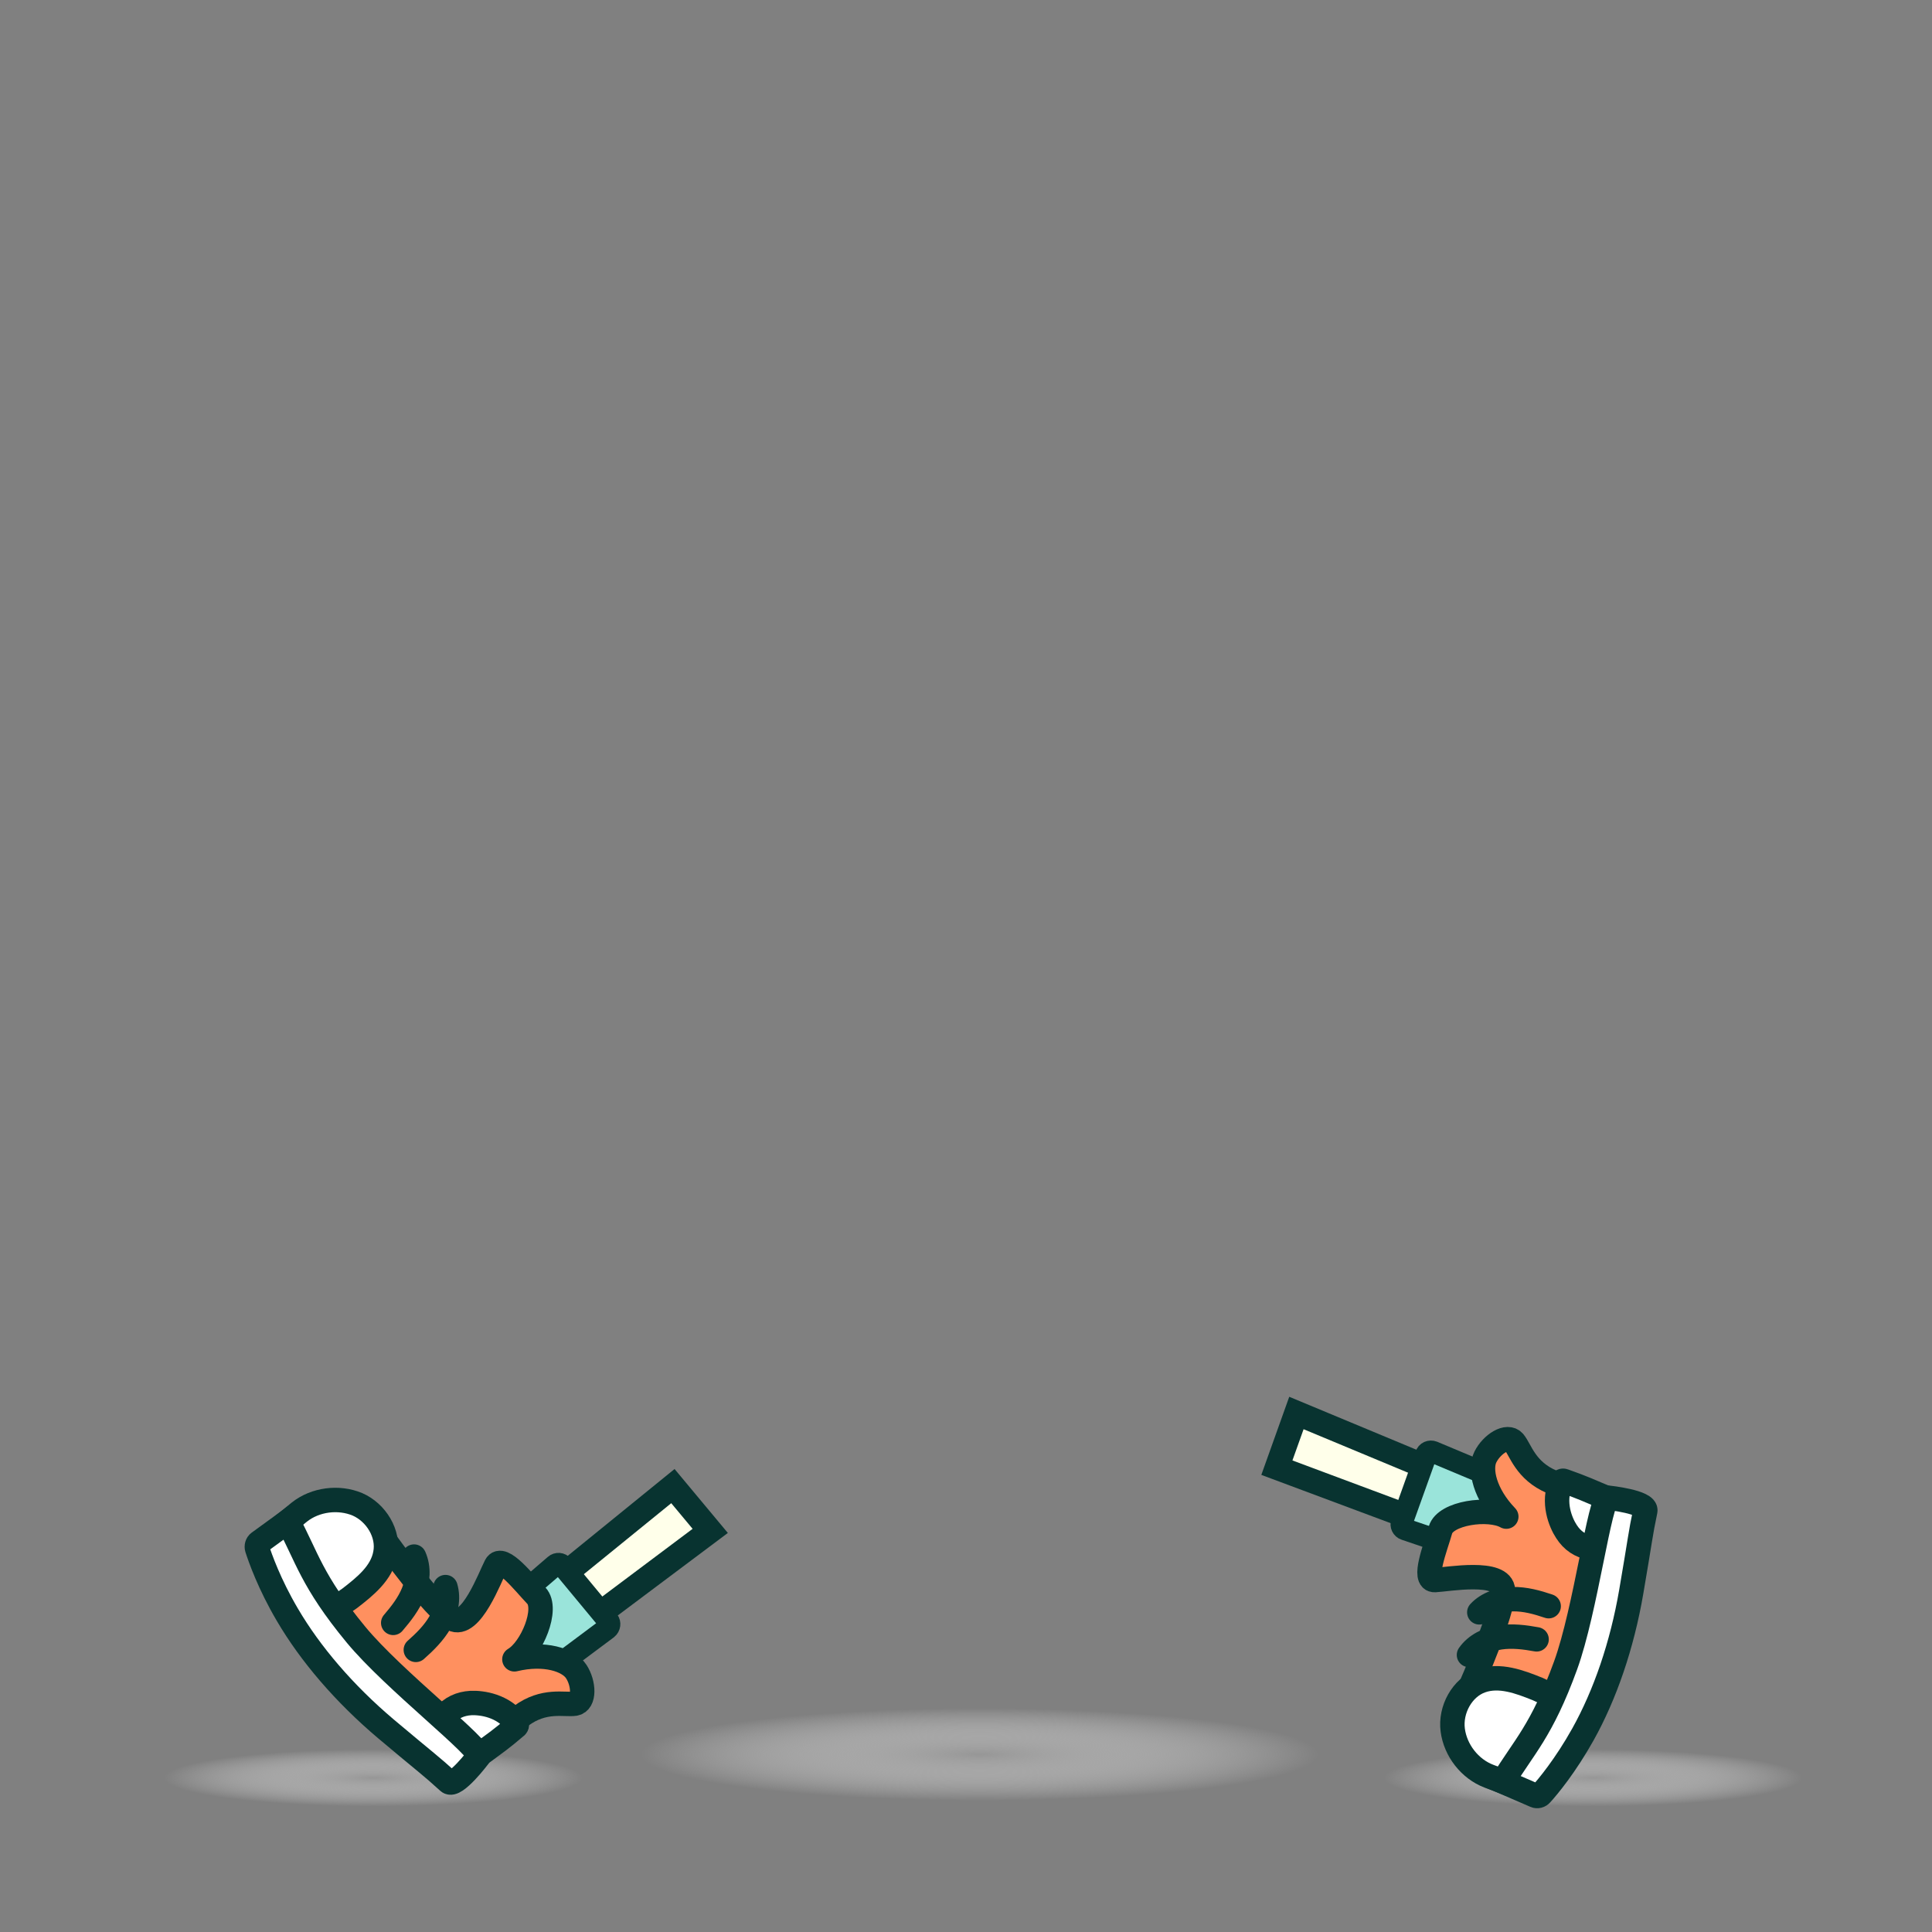 <?xml version="1.0" encoding="utf-8"?>
<!-- Generator: Adobe Illustrator 28.0.0, SVG Export Plug-In . SVG Version: 6.00 Build 0)  -->
<svg version="1.1" id="Feet" xmlns="http://www.w3.org/2000/svg" xmlns:xlink="http://www.w3.org/1999/xlink" x="0px" y="0px"
	 viewBox="0 0 880 880" style="enable-background:new 0 0 880 880;" xml:space="preserve">
<rect x="0" y="0" width="880" height="880" fill="#808080" stroke="none"/>
<style type="text/css">
	.st0{fill:url(#SVGID_1_);}
	.st1{fill:url(#SVGID_00000109716575366363886950000009330241253043442615_);}
	.st2{fill:#FFFFEA;stroke:#083330;stroke-width:11.125;stroke-linecap:round;stroke-miterlimit:10;}
	.st3{fill:#9AE4DA;stroke:#083330;stroke-width:9.956;stroke-miterlimit:10;}
	.st4{fill:#FF905F;stroke:#083330;stroke-width:11.125;stroke-linecap:round;stroke-linejoin:round;stroke-miterlimit:10;}
	.st5{fill:#FFFFFF;stroke:#083330;stroke-width:11.125;stroke-linecap:round;stroke-miterlimit:10;}
	.st6{fill:none;stroke:#083330;stroke-width:11.125;stroke-linecap:round;stroke-miterlimit:10;}
	.st7{fill:url(#SVGID_00000114050734538165243210000014683175854512814755_);}
</style>
<g>
	
		<radialGradient id="SVGID_1_" cx="169.987" cy="809.484" r="95.51" gradientTransform="matrix(1 0 0 0.136 0 699.691)" gradientUnits="userSpaceOnUse">
		<stop  offset="0" style="stop-color:#969696"/>
		<stop  offset="1" style="stop-color:#FFFFFF;stop-opacity:0"/>
	</radialGradient>
	<ellipse class="st0" cx="170" cy="809.5" rx="95.4" ry="13.7"/>
	
		<radialGradient id="SVGID_00000044171854744582268280000009543411422733099185_" cx="725.625" cy="809.484" r="95.51" gradientTransform="matrix(1 0 0 0.136 0 699.691)" gradientUnits="userSpaceOnUse">
		<stop  offset="0" style="stop-color:#969696"/>
		<stop  offset="1" style="stop-color:#FFFFFF;stop-opacity:0"/>
	</radialGradient>
	
		<ellipse style="fill:url(#SVGID_00000044171854744582268280000009543411422733099185_);" cx="725.6" cy="809.5" rx="95.4" ry="13.7"/>
	<polygon class="st2" points="323.5,697.3 260.8,744.3 245.7,726.3 306.5,676.9 	"/>
	<path class="st3" d="M276.6,741.8l-45.4,33.9c-1,0.8-2.5,0.6-3.3-0.4l-18.5-21.9c-0.9-1-0.7-2.6,0.3-3.4l43.1-37.1
		c1-0.9,2.6-0.8,3.5,0.3l20.8,25.1C277.9,739.3,277.7,740.9,276.6,741.8z"/>
	<path class="st4" d="M237.3,781.6c10.5-7.8,19.8-4.9,24.5-5.6c4.6-0.7,4.2-9.2,0.7-14.6s-14.5-8.9-28.2-5.6
		c7.9-4.6,15.6-23.1,10-29s-15.7-18.9-18.4-13.7s-11.4,28.8-19.8,24.3s-30.5-35.3-30.5-35.3l-33.4,24.5l62.9,69.8L237.3,781.6z"/>
	<path class="st5" d="M136.4,688.7c7.2-5.7,17.8-7.1,26.4-3.5c8.5,3.7,14.5,13.4,12.7,22.5c-1.6,8.8-9.2,14.9-16.2,20.3l-13.6,9.4
		L131.1,693L136.4,688.7z"/>
	<path class="st5" d="M202.4,781.6c3.2-3.8,7.2-5.6,12.1-5.9c5-0.2,14.7,1.1,20.6,9.1c0.2,0.3,0.4,0.7,0.3,1.1
		c-0.1,0.3-0.3,0.5-0.5,0.6c-6.9,5.9-8.7,7-16,12.4"/>
	<path class="st6" d="M202.9,722.9c1.6,5.4,0.2,11.3-2.5,16.1c-2.8,4.8-6.8,8.8-11,12.5"/>
	<path class="st6" d="M188.6,709c2.3,5.1,1.8,11.1-0.3,16.3c-2.1,5.2-5.6,9.7-9.2,13.9"/>
	<path class="st5" d="M131.1,693c8.7,16,10.7,26.9,31,51.5c17.1,20.8,58.1,52.3,55.9,55.6c0,0-10.7,14.2-13.7,11.5
		c-8.2-7.5-9.7-8.3-28.6-24.2c-18.9-16-34.3-34-44.8-51.9c-8.3-14.1-12.4-25.9-13.8-30.2c-0.3-1,0-2.1,0.8-2.7L131.1,693z"/>
	<polygon class="st2" points="590.5,643.6 662.8,673.7 655,695.9 581.6,668.5 	"/>
	<path class="st3" d="M652.7,661.3l52.3,21.9c1.2,0.5,1.8,1.8,1.4,3.1l-9.5,27.1c-0.4,1.3-1.8,1.9-3.1,1.5l-53.8-18.3
		c-1.3-0.4-2-1.9-1.5-3.1l11-30.7C649.9,661.4,651.4,660.8,652.7,661.3z"/>
	<path class="st4" d="M706.9,675c-12.1-5.1-14.3-14.6-17.3-18.2s-10.1,1-13,6.8c-2.9,5.7-0.3,17,9.5,27.2c-8-4.5-27.8-1.7-30,6.1
		c-2.2,7.8-8.4,23.1-2.5,22.8c5.9-0.3,30.6-4.8,31,4.7s-14.9,44.2-14.9,44.2l38,16.3l28.2-89.7L706.9,675z"/>
	<path class="st5" d="M678.1,809c-8.6-3.3-15.2-11.7-16.4-21c-1.2-9.2,4.2-19.3,12.9-22.4c8.4-3,17.5,0.4,25.7,3.7l15,6.9
		l-30.9,35.2L678.1,809z"/>
	<path class="st5" d="M724.7,705.1c-4.9-0.9-8.5-3.3-11.2-7.5c-2.7-4.1-6.5-13.3-2.6-22.3c0.2-0.4,0.4-0.7,0.8-0.8
		c0.3-0.1,0.5,0,0.8,0.1c8.5,3,10.4,4,18.8,7.5"/>
	<path class="st6" d="M673.8,734.4c3.8-4.1,9.6-5.9,15.2-6s11.1,1.4,16.4,3.2"/>
	<path class="st6" d="M669.1,753.8c3.2-4.6,8.7-7.2,14.2-8s11.2-0.1,16.6,0.9"/>
	<path class="st5" d="M684.5,811.5c9.4-15.6,17.7-22.9,28.6-52.9c9.2-25.3,15.6-76.6,19.5-76.4c0,0,17.7,1.9,16.8,6
		c-2.3,10.9-2.2,12.5-6.4,36.9c-4.2,24.4-11.9,46.8-22,64.9c-8,14.3-16,23.9-19,27.2c-0.7,0.8-1.8,1.1-2.7,0.7L684.5,811.5z"/>
	
		<radialGradient id="SVGID_00000074404594782032475620000004892786198464386732_" cx="446.204" cy="798.8" r="154.776" gradientTransform="matrix(1 0 0 0.136 0 690.456)" gradientUnits="userSpaceOnUse">
		<stop  offset="0" style="stop-color:#969696"/>
		<stop  offset="1" style="stop-color:#FFFFFF;stop-opacity:0"/>
	</radialGradient>
	
		<ellipse style="fill:url(#SVGID_00000074404594782032475620000004892786198464386732_);" cx="446.2" cy="798.8" rx="154.6" ry="22.2"/>
</g>
</svg>
